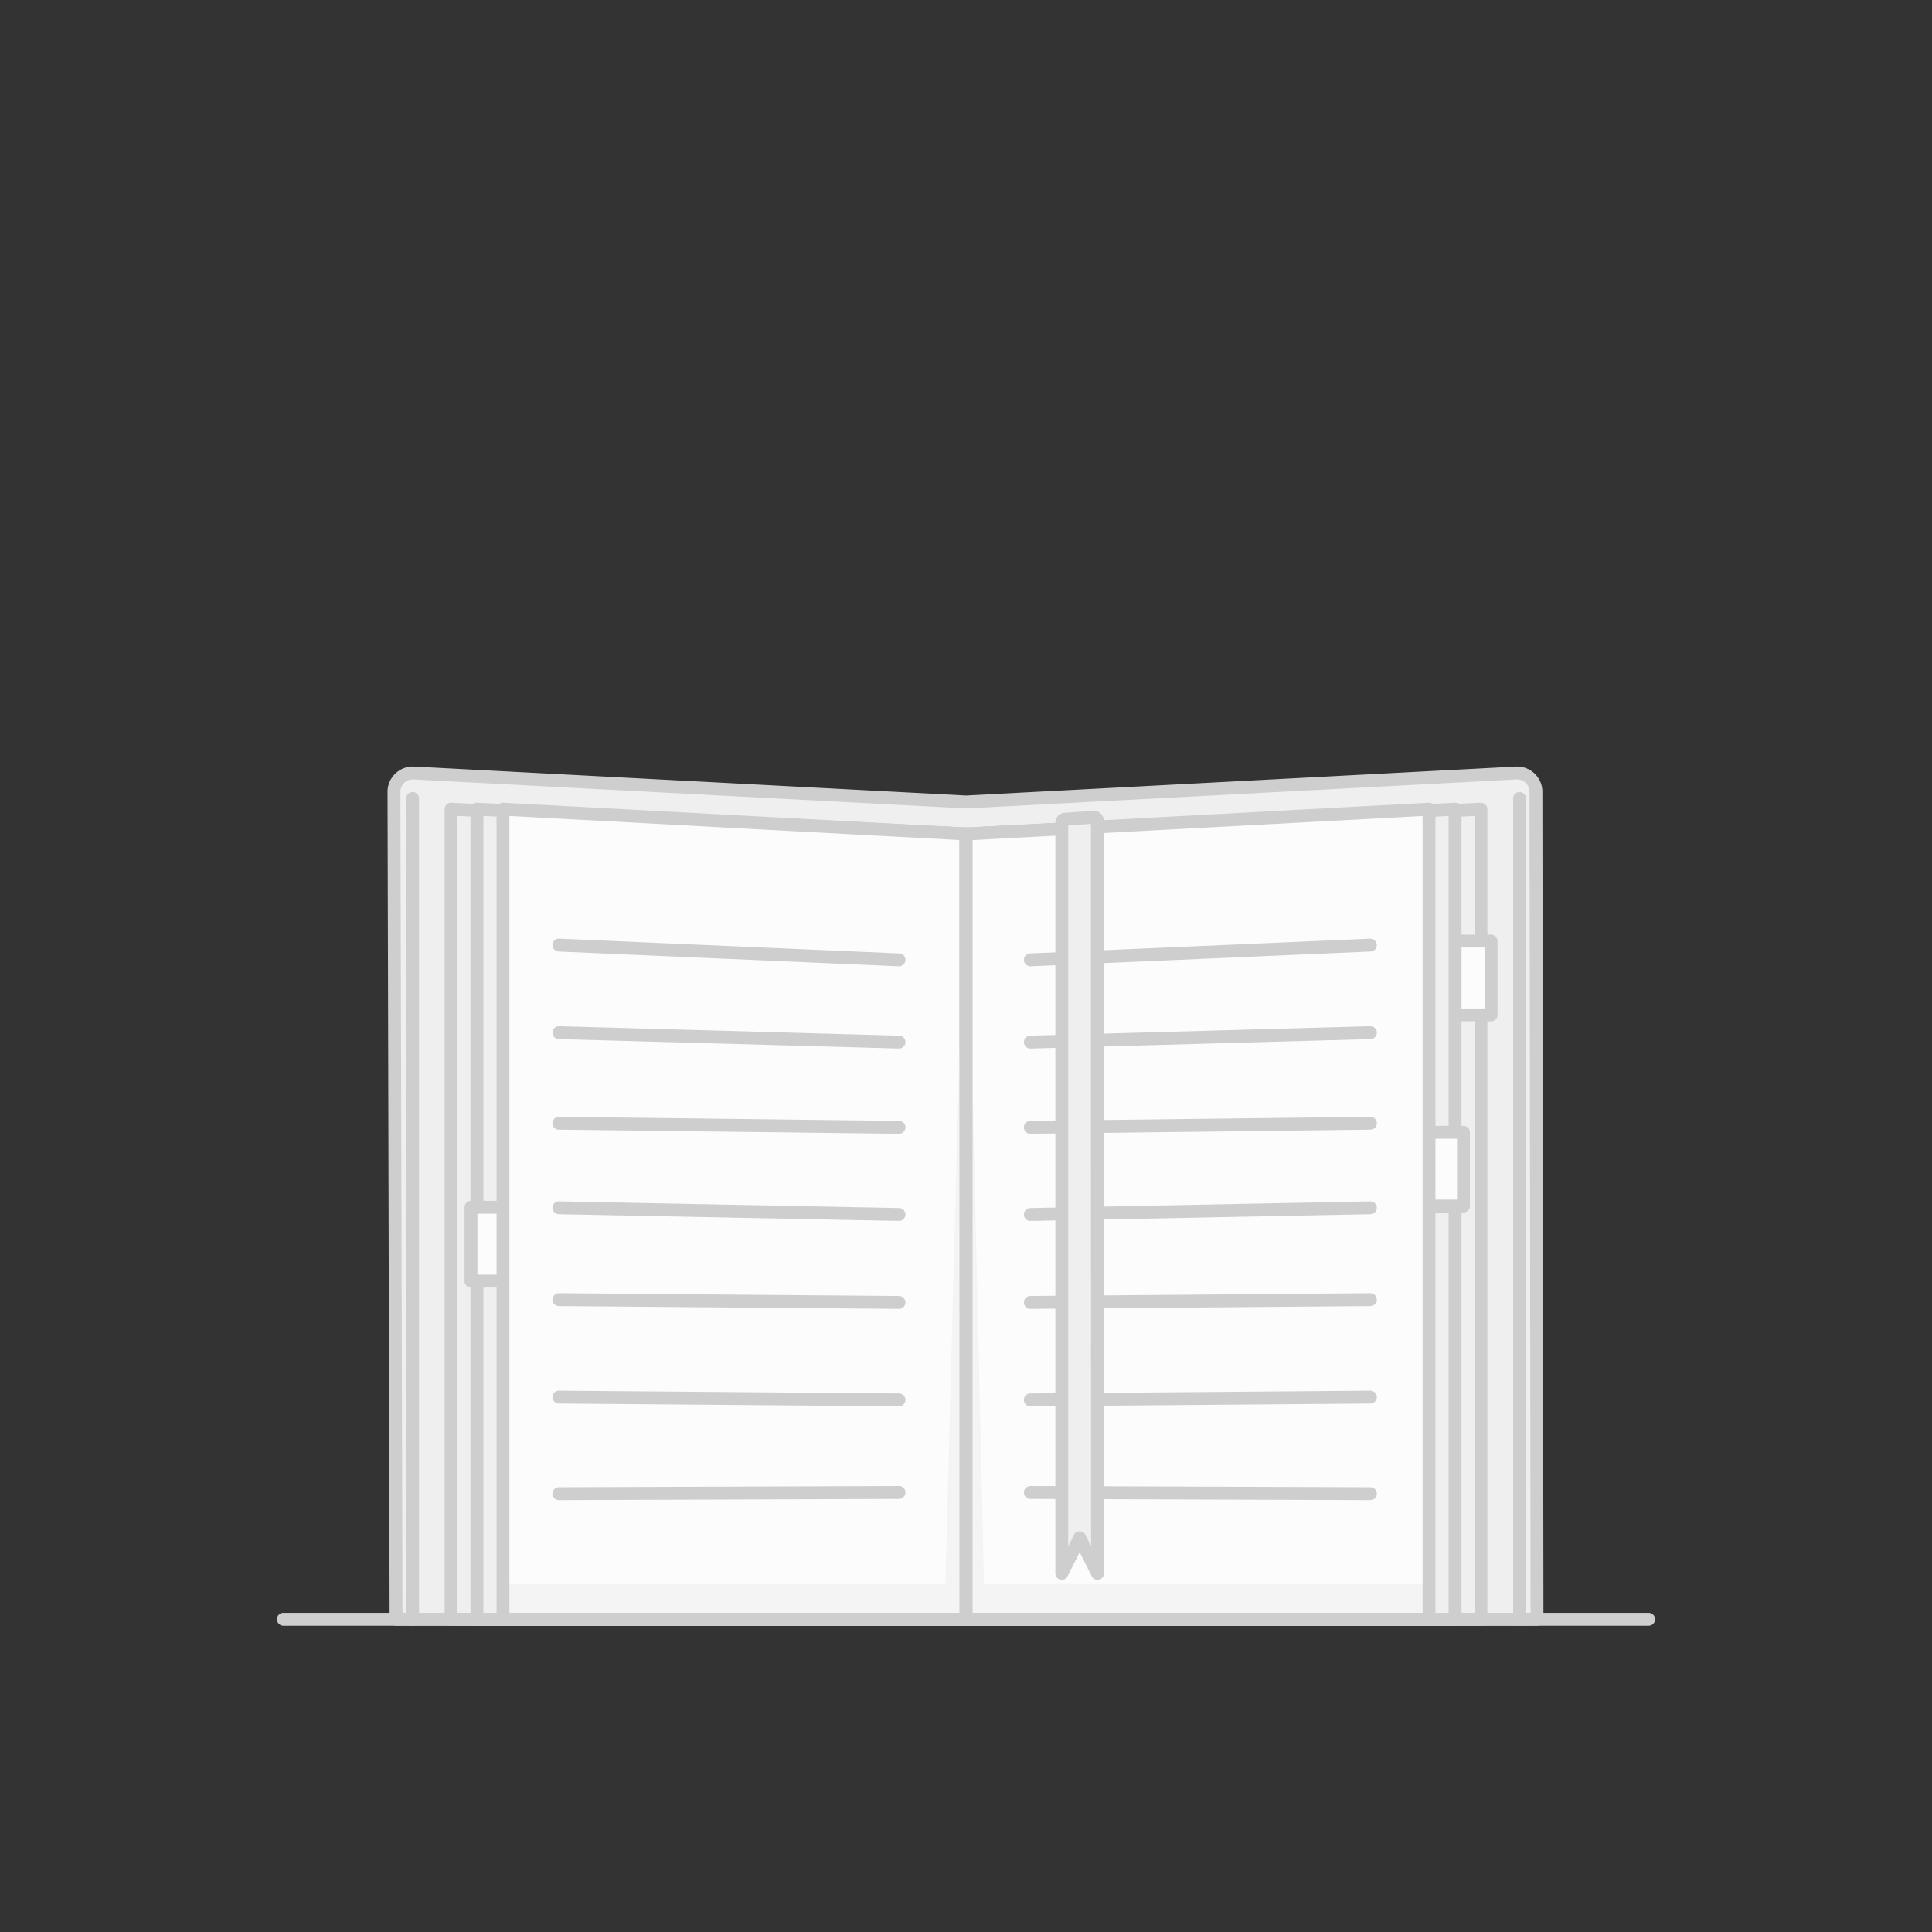 <svg xmlns="http://www.w3.org/2000/svg" viewBox="0 0 600 600"><rect x="0" y="0" width="600" height="600" fill="#333333" stroke="none"/><defs><style>.cls-1{fill:#efefef;}.cls-1,.cls-2,.cls-5{stroke:#cecece;stroke-linecap:round;stroke-linejoin:round;stroke-width:4px;}.cls-2,.cls-3{fill:#fcfcfc;}.cls-4{fill:#f4f4f4;}.cls-5{fill:none;}</style></defs><title>Images</title><g id="Monochrome_Images" data-name="Monochrome Images"><g id="Notebook"><path class="cls-1" d="M471,240.06l-171,9-171.65-9a5.87,5.87,0,0,0-6,6L123,502.89H477.33L477,246.05A5.86,5.86,0,0,0,471,240.06Z"/><polygon class="cls-1" points="300 502.89 140.08 502.89 140.08 251.3 300 259 300 502.89"/><polygon class="cls-1" points="300 502.89 148.12 502.89 148.12 251.3 300 259 300 502.89"/><polyline class="cls-2" points="166.93 374.94 146.27 374.94 146.27 397.86 166.93 397.86"/><polygon class="cls-3" points="300 502.89 156.21 502.89 156.21 251.3 300 259 300 502.89"/><polygon class="cls-1" points="300 502.89 459.92 502.89 459.92 251.3 300 259 300 502.89"/><polyline class="cls-2" points="442.41 292.26 463.07 292.26 463.07 315.18 442.41 315.18"/><polygon class="cls-1" points="300 502.89 451.88 502.89 451.88 251.3 300 259 300 502.89"/><polyline class="cls-2" points="433.83 351.64 454.49 351.64 454.49 374.56 433.83 374.56"/><polygon class="cls-3" points="300 502.89 443.79 502.89 443.79 251.3 300 259 300 502.89"/><polygon class="cls-4" points="156.21 491.95 156.21 502.89 300 502.89 300 259 299.71 258.98 293.6 491.95 156.21 491.95"/><polygon class="cls-4" points="300.25 258.98 300 259 300 502.89 443.79 502.89 443.79 491.95 305.6 491.95 300.25 258.98"/><polygon class="cls-5" points="300 502.89 156.21 502.89 156.21 251.3 300 259 300 502.89"/><polygon class="cls-5" points="300 502.89 443.79 502.89 443.79 251.3 300 259 300 502.89"/><line class="cls-1" x1="425.59" y1="293.51" x2="319.97" y2="298.1"/><line class="cls-1" x1="425.59" y1="320.7" x2="319.97" y2="323.64"/><line class="cls-1" x1="425.59" y1="348.83" x2="319.97" y2="350.11"/><line class="cls-1" x1="425.59" y1="375.1" x2="319.97" y2="377.18"/><line class="cls-1" x1="425.59" y1="403.63" x2="319.97" y2="404.49"/><line class="cls-1" x1="425.59" y1="433.9" x2="319.97" y2="434.76"/><line class="cls-1" x1="425.59" y1="463.89" x2="319.97" y2="463.52"/><line class="cls-1" x1="173.57" y1="293.51" x2="279.19" y2="298.1"/><line class="cls-1" x1="173.57" y1="320.7" x2="279.19" y2="323.64"/><line class="cls-1" x1="173.57" y1="348.83" x2="279.19" y2="350.11"/><line class="cls-1" x1="173.57" y1="375.1" x2="279.19" y2="377.18"/><line class="cls-1" x1="173.57" y1="403.63" x2="279.19" y2="404.49"/><line class="cls-1" x1="173.57" y1="433.9" x2="279.19" y2="434.76"/><line class="cls-1" x1="173.57" y1="463.89" x2="279.19" y2="463.52"/><line class="cls-1" x1="88" y1="502.89" x2="512" y2="502.89"/><path class="cls-1" d="M340.84,488.62l-5.53-11.05-5.56,11.05v-233a1.13,1.13,0,0,1,.93-1.21l9.12-.62a1.1,1.1,0,0,1,1,1.21Z"/><line class="cls-5" x1="471.92" y1="247.97" x2="471.92" y2="502.89"/><line class="cls-5" x1="128.14" y1="247.97" x2="128.14" y2="502.89"/></g></g></svg>